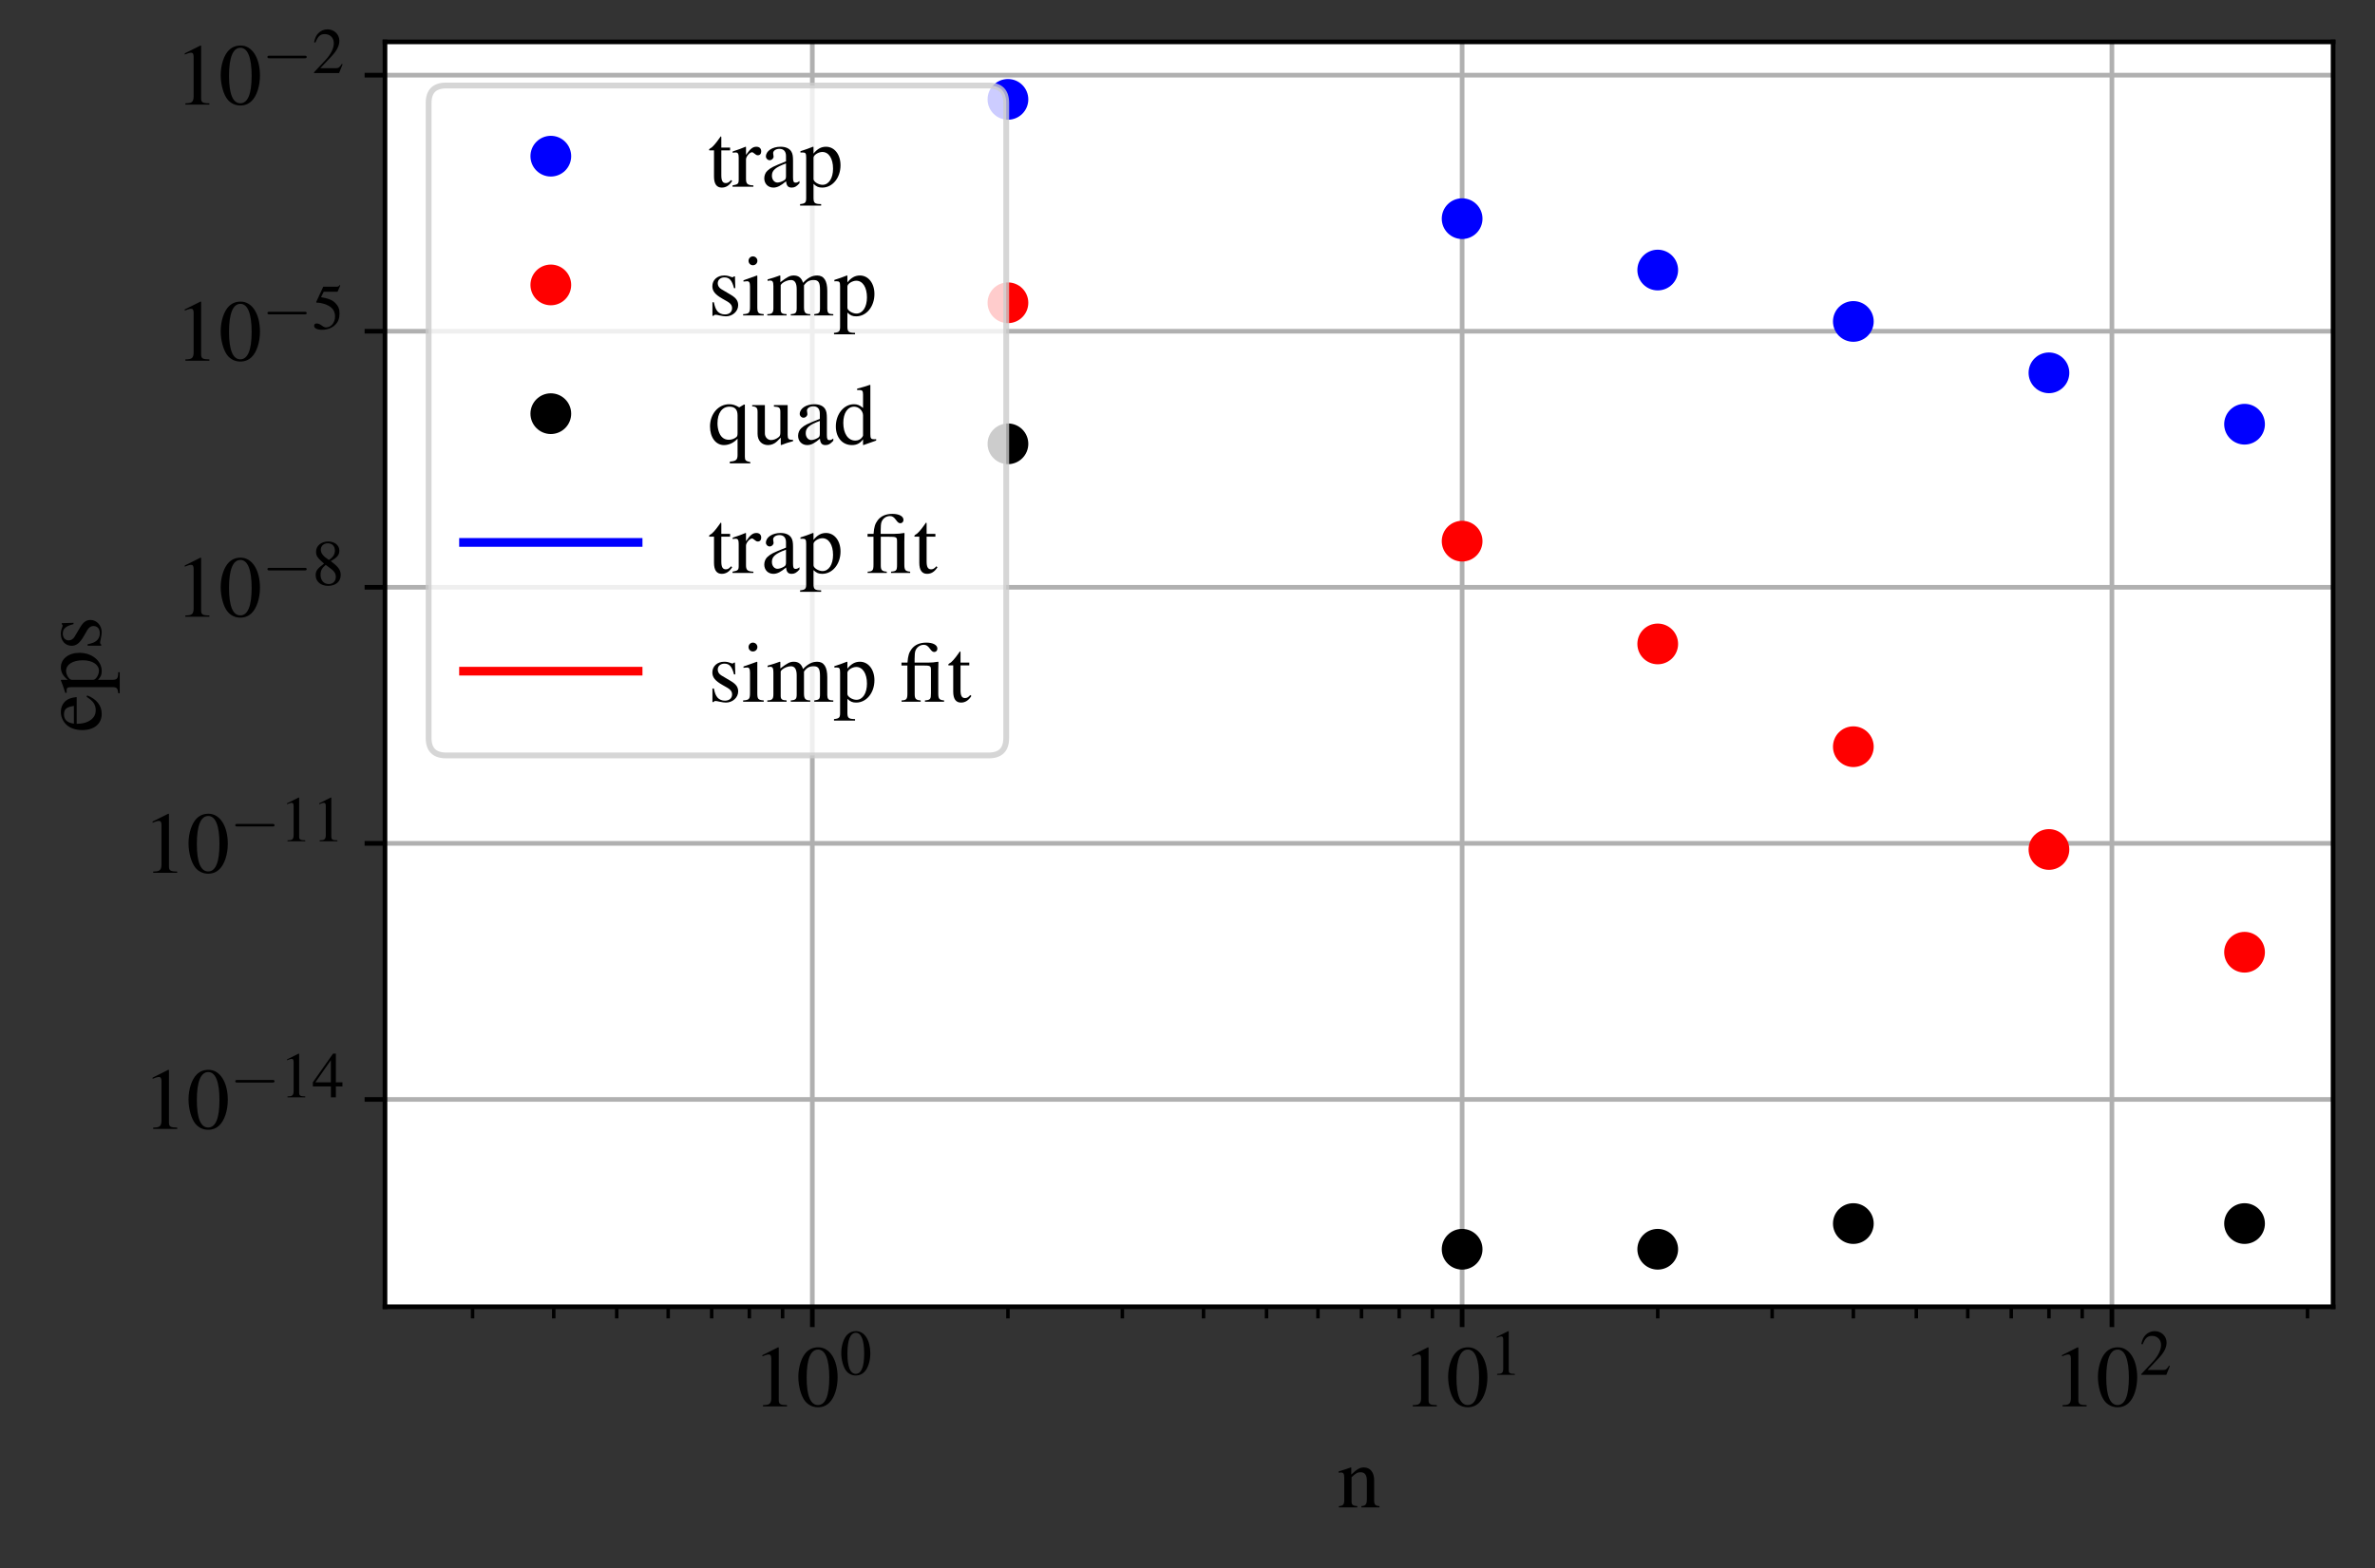 <?xml version="1.0" encoding="utf-8" standalone="no"?>
<!DOCTYPE svg PUBLIC "-//W3C//DTD SVG 1.1//EN"
  "http://www.w3.org/Graphics/SVG/1.1/DTD/svg11.dtd">
<!-- Created with matplotlib (https://matplotlib.org/) -->
<svg height="269.574pt" version="1.1" viewBox="0 0 408.162 269.574" width="408.162pt" xmlns="http://www.w3.org/2000/svg" xmlns:xlink="http://www.w3.org/1999/xlink">
 <rect x="0" y="0" width="408.162" height="269.574" fill="#333333" stroke="none"/>
 <defs>
  <style type="text/css">*{stroke-linecap:butt;stroke-linejoin:round;}</style>
 </defs>
 <g id="figure_1">
  <g id="patch_1">
   <path d="M 0 269.574 
L 408.162 269.574 
L 408.162 0 
L 0 0 
z
" style="fill:none;"/>
  </g>
  <g id="axes_1">
   <g id="patch_2">
    <path d="M 66.162 224.64 
L 400.962 224.64 
L 400.962 7.2 
L 66.162 7.2 
z
" style="fill:#ffffff;"/>
   </g>
   <g id="matplotlib.axis_1">
    <g id="xtick_1">
     <g id="line2d_1">
      <path clip-path="url(#p7e5775af2e)" d="M 139.605 224.64 
L 139.605 7.2 
" style="fill:none;stroke:#b0b0b0;stroke-linecap:square;stroke-width:0.8;"/>
     </g>
     <g id="line2d_2">
      <defs>
       <path d="M 0 0 
L 0 3.5 
" id="m2891822475" style="stroke:#000000;stroke-width:0.8;"/>
      </defs>
      <g>
       <use style="stroke:#000000;stroke-width:0.8;" x="139.605" xlink:href="#m2891822475" y="224.64"/>
      </g>
     </g>
     <g id="text_1">
      <!-- $\mathdefault{10^{0}}$ -->
      <g transform="translate(129.368 241.772)scale(0.15 -0.15)">
       <defs>
        <path d="M 29.094 68 
L 11.094 59 
L 11.094 57.594 
C 12.297 58.094 13.406 58.484 13.797 58.688 
C 15.594 59.391 17.297 59.781 18.297 59.781 
C 20.406 59.781 21.297 58.297 21.297 55.078 
L 21.297 9.359 
C 21.297 6.031 20.5 3.719 18.906 2.797 
C 17.406 1.891 16 1.594 11.797 1.5 
L 11.797 0 
L 39.406 0 
L 39.406 1.5 
C 31.5 1.594 29.906 2.609 29.906 7.453 
L 29.906 67.797 
z
" id="Nimbus_Roman_No9_L_Regular-49"/>
        <path d="M 25.406 68 
C 19.906 68 15.703 66.297 12 62.797 
C 6.203 57.203 2.406 45.688 2.406 34 
C 2.406 23.094 5.703 11.391 10.406 5.797 
C 14.094 1.391 19.203 -1 25 -1 
C 30.094 -1 34.406 0.688 38 4.188 
C 43.797 9.688 47.594 21.297 47.594 33.391 
C 47.594 53.891 38.5 68 25.406 68 
z
M 25.094 65.391 
C 33.5 65.391 38 54.094 38 33.188 
C 38 12.297 33.594 1.594 25 1.594 
C 16.406 1.594 12 12.297 12 33.094 
C 12 54.297 16.5 65.391 25.094 65.391 
z
" id="Nimbus_Roman_No9_L_Regular-48"/>
       </defs>
       <use transform="scale(0.996)" xlink:href="#Nimbus_Roman_No9_L_Regular-49"/>
       <use transform="translate(49.813 0)scale(0.996)" xlink:href="#Nimbus_Roman_No9_L_Regular-48"/>
       <use transform="translate(99.626 36.163)scale(0.737)" xlink:href="#Nimbus_Roman_No9_L_Regular-48"/>
      </g>
     </g>
    </g>
    <g id="xtick_2">
     <g id="line2d_3">
      <path clip-path="url(#p7e5775af2e)" d="M 251.277 224.64 
L 251.277 7.2 
" style="fill:none;stroke:#b0b0b0;stroke-linecap:square;stroke-width:0.8;"/>
     </g>
     <g id="line2d_4">
      <g>
       <use style="stroke:#000000;stroke-width:0.8;" x="251.277" xlink:href="#m2891822475" y="224.64"/>
      </g>
     </g>
     <g id="text_2">
      <!-- $\mathdefault{10^{1}}$ -->
      <g transform="translate(241.041 241.772)scale(0.15 -0.15)">
       <use transform="scale(0.996)" xlink:href="#Nimbus_Roman_No9_L_Regular-49"/>
       <use transform="translate(49.813 0)scale(0.996)" xlink:href="#Nimbus_Roman_No9_L_Regular-48"/>
       <use transform="translate(99.626 36.163)scale(0.737)" xlink:href="#Nimbus_Roman_No9_L_Regular-49"/>
      </g>
     </g>
    </g>
    <g id="xtick_3">
     <g id="line2d_5">
      <path clip-path="url(#p7e5775af2e)" d="M 362.949 224.64 
L 362.949 7.2 
" style="fill:none;stroke:#b0b0b0;stroke-linecap:square;stroke-width:0.8;"/>
     </g>
     <g id="line2d_6">
      <g>
       <use style="stroke:#000000;stroke-width:0.8;" x="362.949" xlink:href="#m2891822475" y="224.64"/>
      </g>
     </g>
     <g id="text_3">
      <!-- $\mathdefault{10^{2}}$ -->
      <g transform="translate(352.713 241.772)scale(0.15 -0.15)">
       <defs>
        <path d="M 47.5 13.734 
L 46.203 14.25 
C 42.5 8.5 41.203 7.594 36.703 7.594 
L 12.797 7.594 
L 29.594 25.328 
C 38.5 34.703 42.406 42.359 42.406 50.219 
C 42.406 60.281 34.297 68 23.906 68 
C 18.406 68 13.203 65.797 9.5 61.797 
C 6.297 58.375 4.797 55.156 3.094 48 
L 5.203 47.484 
C 9.203 57.359 12.797 60.594 19.703 60.594 
C 28.094 60.594 33.797 54.844 33.797 46.391 
C 33.797 38.531 29.203 29.156 20.797 20.188 
L 3 1.188 
L 3 0 
L 42 0 
z
" id="Nimbus_Roman_No9_L_Regular-50"/>
       </defs>
       <use transform="scale(0.996)" xlink:href="#Nimbus_Roman_No9_L_Regular-49"/>
       <use transform="translate(49.813 0)scale(0.996)" xlink:href="#Nimbus_Roman_No9_L_Regular-48"/>
       <use transform="translate(99.626 36.163)scale(0.737)" xlink:href="#Nimbus_Roman_No9_L_Regular-50"/>
      </g>
     </g>
    </g>
    <g id="xtick_4">
     <g id="line2d_7">
      <defs>
       <path d="M 0 0 
L 0 2 
" id="m1142195ed1" style="stroke:#000000;stroke-width:0.6;"/>
      </defs>
      <g>
       <use style="stroke:#000000;stroke-width:0.6;" x="81.214" xlink:href="#m1142195ed1" y="224.64"/>
      </g>
     </g>
    </g>
    <g id="xtick_5">
     <g id="line2d_8">
      <g>
       <use style="stroke:#000000;stroke-width:0.6;" x="95.166" xlink:href="#m1142195ed1" y="224.64"/>
      </g>
     </g>
    </g>
    <g id="xtick_6">
     <g id="line2d_9">
      <g>
       <use style="stroke:#000000;stroke-width:0.6;" x="105.988" xlink:href="#m1142195ed1" y="224.64"/>
      </g>
     </g>
    </g>
    <g id="xtick_7">
     <g id="line2d_10">
      <g>
       <use style="stroke:#000000;stroke-width:0.6;" x="114.831" xlink:href="#m1142195ed1" y="224.64"/>
      </g>
     </g>
    </g>
    <g id="xtick_8">
     <g id="line2d_11">
      <g>
       <use style="stroke:#000000;stroke-width:0.6;" x="122.307" xlink:href="#m1142195ed1" y="224.64"/>
      </g>
     </g>
    </g>
    <g id="xtick_9">
     <g id="line2d_12">
      <g>
       <use style="stroke:#000000;stroke-width:0.6;" x="128.783" xlink:href="#m1142195ed1" y="224.64"/>
      </g>
     </g>
    </g>
    <g id="xtick_10">
     <g id="line2d_13">
      <g>
       <use style="stroke:#000000;stroke-width:0.6;" x="134.495" xlink:href="#m1142195ed1" y="224.64"/>
      </g>
     </g>
    </g>
    <g id="xtick_11">
     <g id="line2d_14">
      <g>
       <use style="stroke:#000000;stroke-width:0.6;" x="173.222" xlink:href="#m1142195ed1" y="224.64"/>
      </g>
     </g>
    </g>
    <g id="xtick_12">
     <g id="line2d_15">
      <g>
       <use style="stroke:#000000;stroke-width:0.6;" x="192.886" xlink:href="#m1142195ed1" y="224.64"/>
      </g>
     </g>
    </g>
    <g id="xtick_13">
     <g id="line2d_16">
      <g>
       <use style="stroke:#000000;stroke-width:0.6;" x="206.838" xlink:href="#m1142195ed1" y="224.64"/>
      </g>
     </g>
    </g>
    <g id="xtick_14">
     <g id="line2d_17">
      <g>
       <use style="stroke:#000000;stroke-width:0.6;" x="217.661" xlink:href="#m1142195ed1" y="224.64"/>
      </g>
     </g>
    </g>
    <g id="xtick_15">
     <g id="line2d_18">
      <g>
       <use style="stroke:#000000;stroke-width:0.6;" x="226.503" xlink:href="#m1142195ed1" y="224.64"/>
      </g>
     </g>
    </g>
    <g id="xtick_16">
     <g id="line2d_19">
      <g>
       <use style="stroke:#000000;stroke-width:0.6;" x="233.979" xlink:href="#m1142195ed1" y="224.64"/>
      </g>
     </g>
    </g>
    <g id="xtick_17">
     <g id="line2d_20">
      <g>
       <use style="stroke:#000000;stroke-width:0.6;" x="240.455" xlink:href="#m1142195ed1" y="224.64"/>
      </g>
     </g>
    </g>
    <g id="xtick_18">
     <g id="line2d_21">
      <g>
       <use style="stroke:#000000;stroke-width:0.6;" x="246.167" xlink:href="#m1142195ed1" y="224.64"/>
      </g>
     </g>
    </g>
    <g id="xtick_19">
     <g id="line2d_22">
      <g>
       <use style="stroke:#000000;stroke-width:0.6;" x="284.894" xlink:href="#m1142195ed1" y="224.64"/>
      </g>
     </g>
    </g>
    <g id="xtick_20">
     <g id="line2d_23">
      <g>
       <use style="stroke:#000000;stroke-width:0.6;" x="304.558" xlink:href="#m1142195ed1" y="224.64"/>
      </g>
     </g>
    </g>
    <g id="xtick_21">
     <g id="line2d_24">
      <g>
       <use style="stroke:#000000;stroke-width:0.6;" x="318.511" xlink:href="#m1142195ed1" y="224.64"/>
      </g>
     </g>
    </g>
    <g id="xtick_22">
     <g id="line2d_25">
      <g>
       <use style="stroke:#000000;stroke-width:0.6;" x="329.333" xlink:href="#m1142195ed1" y="224.64"/>
      </g>
     </g>
    </g>
    <g id="xtick_23">
     <g id="line2d_26">
      <g>
       <use style="stroke:#000000;stroke-width:0.6;" x="338.175" xlink:href="#m1142195ed1" y="224.64"/>
      </g>
     </g>
    </g>
    <g id="xtick_24">
     <g id="line2d_27">
      <g>
       <use style="stroke:#000000;stroke-width:0.6;" x="345.651" xlink:href="#m1142195ed1" y="224.64"/>
      </g>
     </g>
    </g>
    <g id="xtick_25">
     <g id="line2d_28">
      <g>
       <use style="stroke:#000000;stroke-width:0.6;" x="352.127" xlink:href="#m1142195ed1" y="224.64"/>
      </g>
     </g>
    </g>
    <g id="xtick_26">
     <g id="line2d_29">
      <g>
       <use style="stroke:#000000;stroke-width:0.6;" x="357.84" xlink:href="#m1142195ed1" y="224.64"/>
      </g>
     </g>
    </g>
    <g id="xtick_27">
     <g id="line2d_30">
      <g>
       <use style="stroke:#000000;stroke-width:0.6;" x="396.566" xlink:href="#m1142195ed1" y="224.64"/>
      </g>
     </g>
    </g>
    <g id="text_4">
     <!-- n -->
     <g transform="translate(229.826 259.139)scale(0.15 -0.15)">
      <defs>
       <path d="M 1.594 39.797 
C 2.203 40.094 3.203 40.188 4.297 40.188 
C 7.094 40.188 8 38.688 8 33.797 
L 8 9 
C 8 3.297 6.906 1.891 1.797 1.5 
L 1.797 0 
L 23 0 
L 23 1.5 
C 17.906 1.891 16.406 3.094 16.406 6.688 
L 16.406 34.797 
C 21.203 39.297 23.406 40.484 26.703 40.484 
C 31.594 40.484 34 37.391 34 30.797 
L 34 9.891 
C 34 3.594 32.703 1.891 27.703 1.5 
L 27.703 0 
L 48.5 0 
L 48.5 1.5 
C 43.594 2 42.406 3.188 42.406 8.094 
L 42.406 31 
C 42.406 40.391 38 46 30.594 46 
C 26 46 22.906 44.297 16.094 37.891 
L 16.094 45.797 
L 15.406 46 
C 10.5 44.188 7.094 43.094 1.594 41.484 
z
" id="Nimbus_Roman_No9_L_Regular-110"/>
      </defs>
      <use transform="scale(0.996)" xlink:href="#Nimbus_Roman_No9_L_Regular-110"/>
     </g>
    </g>
   </g>
   <g id="matplotlib.axis_2">
    <g id="ytick_1">
     <g id="line2d_31">
      <path clip-path="url(#p7e5775af2e)" d="M 66.162 188.999 
L 400.962 188.999 
" style="fill:none;stroke:#b0b0b0;stroke-linecap:square;stroke-width:0.8;"/>
     </g>
     <g id="line2d_32">
      <defs>
       <path d="M 0 0 
L -3.5 0 
" id="me72f2d9544" style="stroke:#000000;stroke-width:0.8;"/>
      </defs>
      <g>
       <use style="stroke:#000000;stroke-width:0.8;" x="66.162" xlink:href="#me72f2d9544" y="188.999"/>
      </g>
     </g>
     <g id="text_5">
      <!-- $\mathdefault{10^{-14}}$ -->
      <g transform="translate(24.567 194.065)scale(0.15 -0.15)">
       <defs>
        <path d="M 65.906 23 
C 67.594 23 69.406 23 69.406 25 
C 69.406 27 67.594 27 65.906 27 
L 11.797 27 
C 10.094 27 8.297 27 8.297 25 
C 8.297 23 10.094 23 11.797 23 
z
" id="CMSY10-0"/>
        <path d="M 47.203 23.391 
L 37 23.391 
L 37 68 
L 32.594 68 
L 1.203 23.391 
L 1.203 17 
L 29.297 17 
L 29.297 0 
L 37 0 
L 37 17 
L 47.203 17 
z
M 29.203 23.391 
L 5.203 23.391 
L 29.203 57.766 
z
" id="Nimbus_Roman_No9_L_Regular-52"/>
       </defs>
       <use transform="scale(0.996)" xlink:href="#Nimbus_Roman_No9_L_Regular-49"/>
       <use transform="translate(49.813 0)scale(0.996)" xlink:href="#Nimbus_Roman_No9_L_Regular-48"/>
       <use transform="translate(99.626 36.163)scale(0.737)" xlink:href="#CMSY10-0"/>
       <use transform="translate(156.909 36.163)scale(0.737)" xlink:href="#Nimbus_Roman_No9_L_Regular-49"/>
       <use transform="translate(193.771 36.163)scale(0.737)" xlink:href="#Nimbus_Roman_No9_L_Regular-52"/>
      </g>
     </g>
    </g>
    <g id="ytick_2">
     <g id="line2d_33">
      <path clip-path="url(#p7e5775af2e)" d="M 66.162 144.979 
L 400.962 144.979 
" style="fill:none;stroke:#b0b0b0;stroke-linecap:square;stroke-width:0.8;"/>
     </g>
     <g id="line2d_34">
      <g>
       <use style="stroke:#000000;stroke-width:0.8;" x="66.162" xlink:href="#me72f2d9544" y="144.979"/>
      </g>
     </g>
     <g id="text_6">
      <!-- $\mathdefault{10^{-11}}$ -->
      <g transform="translate(24.567 150.045)scale(0.15 -0.15)">
       <use transform="scale(0.996)" xlink:href="#Nimbus_Roman_No9_L_Regular-49"/>
       <use transform="translate(49.813 0)scale(0.996)" xlink:href="#Nimbus_Roman_No9_L_Regular-48"/>
       <use transform="translate(99.626 36.163)scale(0.737)" xlink:href="#CMSY10-0"/>
       <use transform="translate(156.909 36.163)scale(0.737)" xlink:href="#Nimbus_Roman_No9_L_Regular-49"/>
       <use transform="translate(193.771 36.163)scale(0.737)" xlink:href="#Nimbus_Roman_No9_L_Regular-49"/>
      </g>
     </g>
    </g>
    <g id="ytick_3">
     <g id="line2d_35">
      <path clip-path="url(#p7e5775af2e)" d="M 66.162 100.96 
L 400.962 100.96 
" style="fill:none;stroke:#b0b0b0;stroke-linecap:square;stroke-width:0.8;"/>
     </g>
     <g id="line2d_36">
      <g>
       <use style="stroke:#000000;stroke-width:0.8;" x="66.162" xlink:href="#me72f2d9544" y="100.96"/>
      </g>
     </g>
     <g id="text_7">
      <!-- $\mathdefault{10^{-8}}$ -->
      <g transform="translate(30.096 106.026)scale(0.15 -0.15)">
       <defs>
        <path d="M 29 37.5 
C 38.906 42.797 42.406 47 42.406 53.797 
C 42.406 62 35.203 68 25.203 68 
C 14.297 68 6.203 61.297 6.203 52.203 
C 6.203 45.688 8.094 42.797 18.594 33.594 
C 7.797 25.391 5.594 22.297 5.594 15.5 
C 5.594 5.797 13.5 -1 24.797 -1 
C 36.797 -1 44.5 5.594 44.5 15.891 
C 44.5 23.594 41.094 28.5 29 37.5 
z
M 27.203 27.188 
C 34.5 22 36.906 18.391 36.906 12.797 
C 36.906 6.297 32.406 1.797 25.906 1.797 
C 18.297 1.797 13.203 7.594 13.203 16.297 
C 13.203 22.688 15.406 26.891 21.203 31.594 
z
M 26.094 39.297 
C 17.203 45.094 13.594 49.688 13.594 55.297 
C 13.594 61.094 18.094 65.188 24.406 65.188 
C 31.203 65.188 35.5 60.797 35.5 53.891 
C 35.5 48.188 32.703 43.688 27 39.891 
C 26.5 39.594 26.5 39.594 26.094 39.297 
z
" id="Nimbus_Roman_No9_L_Regular-56"/>
       </defs>
       <use transform="scale(0.996)" xlink:href="#Nimbus_Roman_No9_L_Regular-49"/>
       <use transform="translate(49.813 0)scale(0.996)" xlink:href="#Nimbus_Roman_No9_L_Regular-48"/>
       <use transform="translate(99.626 36.163)scale(0.737)" xlink:href="#CMSY10-0"/>
       <use transform="translate(156.909 36.163)scale(0.737)" xlink:href="#Nimbus_Roman_No9_L_Regular-56"/>
      </g>
     </g>
    </g>
    <g id="ytick_4">
     <g id="line2d_37">
      <path clip-path="url(#p7e5775af2e)" d="M 66.162 56.94 
L 400.962 56.94 
" style="fill:none;stroke:#b0b0b0;stroke-linecap:square;stroke-width:0.8;"/>
     </g>
     <g id="line2d_38">
      <g>
       <use style="stroke:#000000;stroke-width:0.8;" x="66.162" xlink:href="#me72f2d9544" y="56.94"/>
      </g>
     </g>
     <g id="text_8">
      <!-- $\mathdefault{10^{-5}}$ -->
      <g transform="translate(30.096 62.006)scale(0.15 -0.15)">
       <defs>
        <path d="M 18.094 58.094 
L 37.703 58.094 
C 39.297 58.094 39.703 58.297 40 58.984 
L 43.797 67.891 
L 42.906 68.594 
C 41.406 66.5 40.406 66 38.297 66 
L 17.406 66 
L 6.5 42.453 
C 6.406 42.266 6.406 42.156 6.406 41.969 
C 6.406 41.469 6.797 41.172 7.594 41.172 
C 10.797 41.172 14.797 40.484 18.906 39.188 
C 30.406 35.531 35.703 29.406 35.703 19.609 
C 35.703 10.109 29.594 2.688 21.797 2.688 
C 19.797 2.688 18.094 3.391 15.094 5.562 
C 11.906 7.844 9.594 8.828 7.5 8.828 
C 4.594 8.828 3.203 7.641 3.203 5.172 
C 3.203 1.391 7.906 -1 15.406 -1 
C 23.797 -1 31 1.688 36 6.75 
C 40.594 11.203 42.703 16.844 42.703 24.359 
C 42.703 31.484 40.797 36.031 35.797 40.969 
C 31.406 45.328 25.703 47.609 13.906 49.688 
z
" id="Nimbus_Roman_No9_L_Regular-53"/>
       </defs>
       <use transform="scale(0.996)" xlink:href="#Nimbus_Roman_No9_L_Regular-49"/>
       <use transform="translate(49.813 0)scale(0.996)" xlink:href="#Nimbus_Roman_No9_L_Regular-48"/>
       <use transform="translate(99.626 36.163)scale(0.737)" xlink:href="#CMSY10-0"/>
       <use transform="translate(156.909 36.163)scale(0.737)" xlink:href="#Nimbus_Roman_No9_L_Regular-53"/>
      </g>
     </g>
    </g>
    <g id="ytick_5">
     <g id="line2d_39">
      <path clip-path="url(#p7e5775af2e)" d="M 66.162 12.92 
L 400.962 12.92 
" style="fill:none;stroke:#b0b0b0;stroke-linecap:square;stroke-width:0.8;"/>
     </g>
     <g id="line2d_40">
      <g>
       <use style="stroke:#000000;stroke-width:0.8;" x="66.162" xlink:href="#me72f2d9544" y="12.92"/>
      </g>
     </g>
     <g id="text_9">
      <!-- $\mathdefault{10^{-2}}$ -->
      <g transform="translate(30.096 17.986)scale(0.15 -0.15)">
       <use transform="scale(0.996)" xlink:href="#Nimbus_Roman_No9_L_Regular-49"/>
       <use transform="translate(49.813 0)scale(0.996)" xlink:href="#Nimbus_Roman_No9_L_Regular-48"/>
       <use transform="translate(99.626 36.163)scale(0.737)" xlink:href="#CMSY10-0"/>
       <use transform="translate(156.909 36.163)scale(0.737)" xlink:href="#Nimbus_Roman_No9_L_Regular-50"/>
      </g>
     </g>
    </g>
    <g id="text_10">
     <!-- eps -->
     <g transform="translate(17.332 125.88)rotate(-90)scale(0.15 -0.15)">
      <defs>
       <path d="M 40.797 16.438 
C 36 8.812 31.703 5.891 25.297 5.891 
C 19.594 5.891 15.297 8.812 12.406 14.531 
C 10.594 18.344 9.906 21.656 9.703 27.797 
L 40.5 27.797 
C 39.703 34.266 38.703 37.141 36.203 40.312 
C 33.203 43.891 28.594 46 23.406 46 
C 18.406 46 13.703 44.188 9.906 40.812 
C 5.203 36.734 2.5 29.688 2.5 21.469 
C 2.5 7.594 9.703 -1 21.203 -1 
C 30.703 -1 38.203 4.891 42.406 15.734 
z
M 9.906 31 
C 11 38.719 14.406 42.391 20.5 42.391 
C 26.594 42.391 29 39.609 30.297 31 
z
" id="Nimbus_Roman_No9_L_Regular-101"/>
       <path d="M 0.906 39.297 
C 1.797 39.391 2.5 39.391 3.406 39.391 
C 6.797 39.391 7.5 38.391 7.5 33.703 
L 7.5 -13.109 
C 7.5 -18.312 6.406 -19.406 0.5 -20 
L 0.5 -21.703 
L 24.703 -21.703 
L 24.703 -20 
C 17.203 -19.906 15.906 -18.797 15.906 -12.469 
L 15.906 3.297 
C 19.406 0 21.797 -1 26 -1 
C 37.797 -1 47 10.188 47 24.688 
C 47 37.094 40 46 30.297 46 
C 24.703 46 20.297 43.484 15.906 38.094 
L 15.906 45.797 
L 15.297 46 
C 9.906 43.891 6.406 42.594 0.906 40.891 
z
M 15.906 33.391 
C 15.906 36.391 21.5 39.984 26.094 39.984 
C 33.5 39.984 38.406 32.391 38.406 20.797 
C 38.406 9.688 33.5 2.188 26.297 2.188 
C 21.594 2.188 15.906 5.797 15.906 8.797 
z
" id="Nimbus_Roman_No9_L_Regular-112"/>
       <path d="M 31.5 31.391 
L 31.094 45 
L 30 45 
L 29.797 44.797 
C 28.906 44.094 28.797 43.984 28.406 43.984 
C 27.797 43.984 26.797 44.188 25.703 44.688 
C 23.5 45.594 21.297 46 18.703 46 
C 10.797 46 5.094 40.891 5.094 33.672 
C 5.094 28.062 8.297 24.047 16.797 19.234 
L 22.594 15.922 
C 26.094 13.922 27.797 11.516 27.797 8.406 
C 27.797 4 24.594 1.188 19.5 1.188 
C 16.094 1.188 13 2.5 11.094 4.703 
C 9 7.203 8.094 9.516 6.797 15.219 
L 5.203 15.219 
L 5.203 -0.406 
L 6.5 -0.406 
C 7.203 0.594 7.594 0.797 8.797 0.797 
C 9.703 0.797 11.094 0.594 13.406 0 
C 16.203 -0.609 18.906 -1 20.703 -1 
C 28.406 -1 34.797 4.797 34.797 11.812 
C 34.797 16.828 32.406 20.141 26.406 23.75 
L 15.594 30.156 
C 12.797 31.766 11.297 34.266 11.297 36.969 
C 11.297 40.984 14.406 43.797 19 43.797 
C 24.703 43.797 27.703 40.391 30 31.469 
z
" id="Nimbus_Roman_No9_L_Regular-115"/>
      </defs>
      <use transform="scale(0.996)" xlink:href="#Nimbus_Roman_No9_L_Regular-101"/>
      <use transform="translate(44.234 0)scale(0.996)" xlink:href="#Nimbus_Roman_No9_L_Regular-112"/>
      <use transform="translate(94.047 0)scale(0.996)" xlink:href="#Nimbus_Roman_No9_L_Regular-115"/>
     </g>
    </g>
   </g>
   <g id="line2d_41">
    <defs>
     <path d="M 0 3 
C 0.796 3 1.559 2.684 2.121 2.121 
C 2.684 1.559 3 0.796 3 0 
C 3 -0.796 2.684 -1.559 2.121 -2.121 
C 1.559 -2.684 0.796 -3 0 -3 
C -0.796 -3 -1.559 -2.684 -2.121 -2.121 
C -2.684 -1.559 -3 -0.796 -3 0 
C -3 0.796 -2.684 1.559 -2.121 2.121 
C -1.559 2.684 -0.796 3 0 3 
z
" id="mf15ece21a5" style="stroke:#0000ff;"/>
    </defs>
    <g clip-path="url(#p7e5775af2e)">
     <use style="fill:#0000ff;stroke:#0000ff;" x="173.222" xlink:href="#mf15ece21a5" y="17.084"/>
     <use style="fill:#0000ff;stroke:#0000ff;" x="251.277" xlink:href="#mf15ece21a5" y="37.59"/>
     <use style="fill:#0000ff;stroke:#0000ff;" x="284.894" xlink:href="#mf15ece21a5" y="46.424"/>
     <use style="fill:#0000ff;stroke:#0000ff;" x="318.511" xlink:href="#mf15ece21a5" y="55.258"/>
     <use style="fill:#0000ff;stroke:#0000ff;" x="352.127" xlink:href="#mf15ece21a5" y="64.092"/>
     <use style="fill:#0000ff;stroke:#0000ff;" x="385.744" xlink:href="#mf15ece21a5" y="72.926"/>
    </g>
   </g>
   <g id="line2d_42">
    <defs>
     <path d="M 0 3 
C 0.796 3 1.559 2.684 2.121 2.121 
C 2.684 1.559 3 0.796 3 0 
C 3 -0.796 2.684 -1.559 2.121 -2.121 
C 1.559 -2.684 0.796 -3 0 -3 
C -0.796 -3 -1.559 -2.684 -2.121 -2.121 
C -2.684 -1.559 -3 -0.796 -3 0 
C -3 0.796 -2.684 1.559 -2.121 2.121 
C -1.559 2.684 -0.796 3 0 3 
z
" id="m8cfda56244" style="stroke:#ff0000;"/>
    </defs>
    <g clip-path="url(#p7e5775af2e)">
     <use style="fill:#ff0000;stroke:#ff0000;" x="173.222" xlink:href="#m8cfda56244" y="52.05"/>
     <use style="fill:#ff0000;stroke:#ff0000;" x="251.277" xlink:href="#m8cfda56244" y="93.029"/>
     <use style="fill:#ff0000;stroke:#ff0000;" x="284.894" xlink:href="#m8cfda56244" y="110.696"/>
     <use style="fill:#ff0000;stroke:#ff0000;" x="318.511" xlink:href="#m8cfda56244" y="128.364"/>
     <use style="fill:#ff0000;stroke:#ff0000;" x="352.127" xlink:href="#m8cfda56244" y="146.032"/>
     <use style="fill:#ff0000;stroke:#ff0000;" x="385.744" xlink:href="#m8cfda56244" y="163.695"/>
    </g>
   </g>
   <g id="line2d_43">
    <defs>
     <path d="M 0 3 
C 0.796 3 1.559 2.684 2.121 2.121 
C 2.684 1.559 3 0.796 3 0 
C 3 -0.796 2.684 -1.559 2.121 -2.121 
C 1.559 -2.684 0.796 -3 0 -3 
C -0.796 -3 -1.559 -2.684 -2.121 -2.121 
C -2.684 -1.559 -3 -0.796 -3 0 
C -3 0.796 -2.684 1.559 -2.121 2.121 
C -1.559 2.684 -0.796 3 0 3 
z
" id="m68847a7171" style="stroke:#000000;"/>
    </defs>
    <g clip-path="url(#p7e5775af2e)">
     <use style="stroke:#000000;" x="173.222" xlink:href="#m68847a7171" y="76.296"/>
     <use style="stroke:#000000;" x="251.277" xlink:href="#m68847a7171" y="214.756"/>
     <use style="stroke:#000000;" x="284.894" xlink:href="#m68847a7171" y="214.756"/>
     <use style="stroke:#000000;" x="318.511" xlink:href="#m68847a7171" y="210.339"/>
     <use style="stroke:#000000;" x="352.127" xlink:href="#m68847a7171" y="14656.826"/>
     <use style="stroke:#000000;" x="385.744" xlink:href="#m68847a7171" y="210.339"/>
    </g>
   </g>
   <g id="line2d_44">
    <path clip-path="url(#p7e5775af2e)" style="fill:none;stroke:#0000ff;stroke-linecap:square;stroke-width:1.5;"/>
   </g>
   <g id="line2d_45">
    <path clip-path="url(#p7e5775af2e)" style="fill:none;stroke:#ff0000;stroke-linecap:square;stroke-width:1.5;"/>
   </g>
   <g id="patch_3">
    <path d="M 66.162 224.64 
L 66.162 7.2 
" style="fill:none;stroke:#000000;stroke-linecap:square;stroke-linejoin:miter;stroke-width:0.8;"/>
   </g>
   <g id="patch_4">
    <path d="M 400.962 224.64 
L 400.962 7.2 
" style="fill:none;stroke:#000000;stroke-linecap:square;stroke-linejoin:miter;stroke-width:0.8;"/>
   </g>
   <g id="patch_5">
    <path d="M 66.162 224.64 
L 400.962 224.64 
" style="fill:none;stroke:#000000;stroke-linecap:square;stroke-linejoin:miter;stroke-width:0.8;"/>
   </g>
   <g id="patch_6">
    <path d="M 66.162 7.2 
L 400.962 7.2 
" style="fill:none;stroke:#000000;stroke-linecap:square;stroke-linejoin:miter;stroke-width:0.8;"/>
   </g>
   <g id="legend_1">
    <g id="patch_7">
     <path d="M 76.662 129.864 
L 169.927 129.864 
Q 172.927 129.864 172.927 126.864 
L 172.927 17.7 
Q 172.927 14.7 169.927 14.7 
L 76.662 14.7 
Q 73.662 14.7 73.662 17.7 
L 73.662 126.864 
Q 73.662 129.864 76.662 129.864 
z
" style="fill:#ffffff;opacity:0.8;stroke:#cccccc;stroke-linejoin:miter;"/>
    </g>
    <g id="line2d_46"/>
    <g id="line2d_47">
     <g>
      <use style="fill:#0000ff;stroke:#0000ff;" x="94.662" xlink:href="#mf15ece21a5" y="26.848"/>
     </g>
    </g>
    <g id="text_11">
     <!-- trap -->
     <g transform="translate(121.662 32.098)scale(0.15 -0.15)">
      <defs>
       <path d="M 25.5 45 
L 15.406 45 
L 15.406 56.594 
C 15.406 57.594 15.297 57.891 14.703 57.891 
C 14 57 13.406 56.094 12.703 55.094 
C 8.906 49.594 4.594 44.797 3 44.391 
C 1.906 43.688 1.297 42.984 1.297 42.484 
C 1.297 42.188 1.406 41.984 1.703 41.797 
L 7 41.797 
L 7 11.688 
C 7 3.297 10 -1 15.906 -1 
C 20.797 -1 24.594 1.391 27.906 6.594 
L 26.594 7.688 
C 24.5 5.188 22.797 4.188 20.594 4.188 
C 16.906 4.188 15.406 6.891 15.406 13.188 
L 15.406 41.797 
L 25.5 41.797 
z
" id="Nimbus_Roman_No9_L_Regular-116"/>
       <path d="M 0.703 39 
C 2.094 39.297 3 39.391 4.203 39.391 
C 6.703 39.391 7.594 37.797 7.594 33.391 
L 7.594 8.391 
C 7.594 3.391 6.906 2.688 0.5 1.5 
L 0.5 0 
L 24.5 0 
L 24.5 1.5 
C 17.703 1.797 16 3.297 16 9 
L 16 31.5 
C 16 34.688 20.297 39.688 23 39.688 
C 23.594 39.688 24.5 39.188 25.594 38.188 
C 27.203 36.797 28.297 36.188 29.594 36.188 
C 32 36.188 33.5 37.891 33.5 40.688 
C 33.5 43.984 31.406 46 28 46 
C 23.797 46 20.906 43.688 16 36.594 
L 16 45.797 
L 15.5 46 
C 10.203 43.797 6.594 42.5 0.703 40.594 
z
" id="Nimbus_Roman_No9_L_Regular-114"/>
       <path d="M 44.203 6.594 
C 42.5 5.188 41.297 4.688 39.797 4.688 
C 37.5 4.688 36.797 6.094 36.797 10.5 
L 36.797 30 
C 36.797 35.188 36.297 38.094 34.797 40.5 
C 32.594 44.094 28.297 46 22.406 46 
C 13 46 5.594 41.094 5.594 34.797 
C 5.594 32.5 7.594 30.5 9.906 30.5 
C 12.297 30.5 14.406 32.5 14.406 34.688 
C 14.406 35.094 14.297 35.594 14.203 36.297 
C 14 37.188 13.906 38 13.906 38.688 
C 13.906 41.391 17.094 43.594 21.094 43.594 
C 26 43.594 28.703 40.688 28.703 35.297 
L 28.703 29.188 
C 13.297 23 11.594 22.188 7.297 18.391 
C 5.094 16.391 3.703 13 3.703 9.688 
C 3.703 3.391 8.094 -1 14.203 -1 
C 18.594 -1 22.703 1.094 28.797 6.297 
C 29.297 1.094 31.094 -1 35.203 -1 
C 38.594 -1 40.703 0.188 44.203 4 
z
M 28.703 12.297 
C 28.703 9.188 28.203 8.297 26.094 7.094 
C 23.703 5.688 20.906 4.797 18.797 4.797 
C 15.297 4.797 12.5 8.188 12.5 12.5 
L 12.5 12.891 
C 12.5 18.797 16.594 22.391 28.703 26.797 
z
" id="Nimbus_Roman_No9_L_Regular-97"/>
      </defs>
      <use transform="scale(0.996)" xlink:href="#Nimbus_Roman_No9_L_Regular-116"/>
      <use transform="translate(27.695 0)scale(0.996)" xlink:href="#Nimbus_Roman_No9_L_Regular-114"/>
      <use transform="translate(60.87 0)scale(0.996)" xlink:href="#Nimbus_Roman_No9_L_Regular-97"/>
      <use transform="translate(105.104 0)scale(0.996)" xlink:href="#Nimbus_Roman_No9_L_Regular-112"/>
     </g>
    </g>
    <g id="line2d_48"/>
    <g id="line2d_49">
     <g>
      <use style="fill:#ff0000;stroke:#ff0000;" x="94.662" xlink:href="#m8cfda56244" y="48.981"/>
     </g>
    </g>
    <g id="text_12">
     <!-- simp -->
     <g transform="translate(121.662 54.231)scale(0.15 -0.15)">
      <defs>
       <path d="M 17.5 46 
L 2 40.5 
L 2 39 
L 2.797 39.094 
C 4 39.297 5.297 39.391 6.203 39.391 
C 8.594 39.391 9.5 37.797 9.5 33.391 
L 9.5 10.188 
C 9.5 3 8.5 1.891 1.594 1.5 
L 1.594 0 
L 25.297 0 
L 25.297 1.5 
C 18.703 2 17.906 3 17.906 10.188 
L 17.906 45.688 
z
M 12.797 68 
C 10.094 68 7.797 65.688 7.797 62.891 
C 7.797 60.094 10 57.797 12.797 57.797 
C 15.703 57.797 18 59.984 18 62.891 
C 18 65.688 15.703 68 12.797 68 
z
" id="Nimbus_Roman_No9_L_Regular-105"/>
       <path d="M 1.906 39.797 
C 3.203 40.094 4 40.188 5.094 40.188 
C 7.703 40.188 8.594 38.594 8.594 33.797 
L 8.594 8.5 
C 8.594 3.094 7.203 1.594 1.594 1.5 
L 1.594 0 
L 23.797 0 
L 23.797 1.5 
C 18.5 1.688 17 2.797 17 6.688 
L 17 34.891 
C 17 35.094 17.797 36.094 18.5 36.797 
C 21 39.094 25.297 40.797 28.797 40.797 
C 33.203 40.797 35.406 37.297 35.406 30.297 
L 35.406 8.594 
C 35.406 3 34.297 1.891 28.594 1.5 
L 28.594 0 
L 51 0 
L 51 1.5 
C 45.297 1.594 43.797 3.297 43.797 9.5 
L 43.797 34.688 
C 46.797 39 50.094 40.797 54.703 40.797 
C 60.406 40.797 62.203 38.094 62.203 29.797 
L 62.203 8.688 
C 62.203 3 61.406 2.188 55.594 1.5 
L 55.594 0 
L 77.5 0 
L 77.5 1.5 
L 74.906 1.688 
C 71.906 1.891 70.594 3.688 70.594 7.594 
L 70.594 28.188 
C 70.594 40 66.703 46 59 46 
C 53.203 46 48.094 43.391 42.703 37.594 
C 40.906 43.297 37.5 46 32.094 46 
C 27.703 46 24.906 44.594 16.594 38.297 
L 16.594 45.797 
L 15.906 46 
C 10.797 44.094 7.406 42.984 1.906 41.484 
z
" id="Nimbus_Roman_No9_L_Regular-109"/>
      </defs>
      <use transform="scale(0.996)" xlink:href="#Nimbus_Roman_No9_L_Regular-115"/>
      <use transform="translate(38.754 0)scale(0.996)" xlink:href="#Nimbus_Roman_No9_L_Regular-105"/>
      <use transform="translate(66.449 0)scale(0.996)" xlink:href="#Nimbus_Roman_No9_L_Regular-109"/>
      <use transform="translate(143.957 0)scale(0.996)" xlink:href="#Nimbus_Roman_No9_L_Regular-112"/>
     </g>
    </g>
    <g id="line2d_50"/>
    <g id="line2d_51">
     <g>
      <use style="stroke:#000000;" x="94.662" xlink:href="#m68847a7171" y="71.113"/>
     </g>
    </g>
    <g id="text_13">
     <!-- quad -->
     <g transform="translate(121.662 76.363)scale(0.15 -0.15)">
      <defs>
       <path d="M 36 42.391 
C 31.406 45.094 28.406 46 24.5 46 
C 12 46 2.406 34.812 2.406 20.453 
C 2.406 7.891 9 -1 18.406 -1 
C 24.203 -1 29.703 1.594 34.094 6.391 
L 34.094 -12.406 
C 34.094 -18 32.297 -19.5 25.203 -20 
L 25.203 -22 
L 48.797 -22 
L 48.797 -20.609 
C 43.297 -19.391 42.5 -18.578 42.5 -14.312 
L 42.5 45.594 
L 41.406 45.594 
z
M 34.094 12.672 
C 34.094 10.281 33.703 8.984 32.703 8.188 
C 30.5 6.297 27.203 5.094 24.094 5.094 
C 21 5.094 18.297 6.094 16.297 8.078 
C 13.094 10.984 11 17.453 11 24.047 
C 11 35.812 16.297 43.188 24.797 43.188 
C 31 43.188 34.094 39.906 34.094 33.219 
z
" id="Nimbus_Roman_No9_L_Regular-113"/>
       <path d="M 47.906 4.984 
L 47.406 4.984 
C 42.797 4.984 41.703 6.094 41.703 10.688 
L 41.703 45 
L 25.906 45 
L 25.906 43.297 
C 32.094 43 33.297 42 33.297 37 
L 33.297 13.5 
C 33.297 10.688 32.797 9.297 31.406 8.188 
C 28.703 6 25.594 4.797 22.594 4.797 
C 18.703 4.797 15.5 8.188 15.5 12.391 
L 15.5 45 
L 0.906 45 
L 0.906 43.594 
C 5.703 43.297 7.094 41.797 7.094 37.188 
L 7.094 12 
C 7.094 4.094 11.906 -1 19.203 -1 
C 22.906 -1 26.797 0.594 29.5 3.297 
L 33.797 7.594 
L 33.797 -0.703 
L 34.203 -1 
C 39.203 1 42.797 2.094 47.906 3.5 
z
" id="Nimbus_Roman_No9_L_Regular-117"/>
       <path d="M 34.406 -1 
L 49.094 4.188 
L 49.094 5.797 
C 47.297 5.688 47.094 5.688 46.797 5.688 
C 43.203 5.688 42.406 6.797 42.406 11.391 
L 42.406 68.094 
L 41.906 68.297 
C 37.094 66.594 33.594 65.594 27.203 63.891 
L 27.203 62.297 
C 28 62.391 28.594 62.391 29.406 62.391 
C 33.094 62.391 34 61.391 34 57.297 
L 34 41.688 
C 30.203 44.891 27.5 46 23.5 46 
C 12 46 2.703 34.688 2.703 20.5 
C 2.703 7.688 10.203 -1 21.203 -1 
C 26.797 -1 30.594 1 34 5.688 
L 34 -0.703 
z
M 34 10.188 
C 34 9.5 33.297 8.297 32.297 7.188 
C 30.5 5.188 28 4.188 25.094 4.188 
C 16.797 4.188 11.297 12.188 11.297 24.5 
C 11.297 35.797 16.203 43.188 23.797 43.188 
C 29.094 43.188 34 38.5 34 33.188 
z
" id="Nimbus_Roman_No9_L_Regular-100"/>
      </defs>
      <use transform="scale(0.996)" xlink:href="#Nimbus_Roman_No9_L_Regular-113"/>
      <use transform="translate(49.813 0)scale(0.996)" xlink:href="#Nimbus_Roman_No9_L_Regular-117"/>
      <use transform="translate(99.626 0)scale(0.996)" xlink:href="#Nimbus_Roman_No9_L_Regular-97"/>
      <use transform="translate(143.86 0)scale(0.996)" xlink:href="#Nimbus_Roman_No9_L_Regular-100"/>
     </g>
    </g>
    <g id="line2d_52">
     <path d="M 79.662 93.246 
L 109.662 93.246 
" style="fill:none;stroke:#0000ff;stroke-linecap:square;stroke-width:1.5;"/>
    </g>
    <g id="line2d_53"/>
    <g id="text_14">
     <!-- trap fit -->
     <g transform="translate(121.662 98.496)scale(0.15 -0.15)">
      <defs>
       <path d="M 3.094 41.688 
L 9.906 41.688 
L 9.906 9.391 
C 9.906 3 8.797 1.688 3.203 1.5 
L 3.203 0 
L 25.203 0 
L 25.203 1.5 
C 19.594 1.891 18.297 3.297 18.297 8.797 
L 18.297 41.688 
L 26.906 41.688 
C 36.5 41.688 37 41.391 37 36.094 
L 37 9.688 
C 37 2.891 36.297 2 30.094 1.5 
L 30.094 0 
L 52.094 0 
L 52.094 1.5 
C 46.5 2 45.406 3.297 45.406 9.688 
L 45.406 35.891 
C 45.406 38.094 45.406 40.391 45.594 45.688 
L 45.203 46 
C 40.797 45.281 37.906 45 33.906 45 
L 18.203 45 
L 18.203 49.234 
C 18.203 53.562 18.5 56.625 19 58.297 
C 20.406 62.531 24.297 65.484 28.797 65.484 
C 31.594 65.484 33.5 64.203 35.906 60.859 
C 37.797 58.203 39.094 57.219 40.797 57.219 
C 42.906 57.219 44.406 58.891 44.406 61.062 
C 44.406 65.203 39.406 68 31.703 68 
C 24.094 68 18.297 65.391 14.703 60.562 
C 11.703 56.516 10.594 52.875 10 45 
L 3.094 45 
z
" id="Nimbus_Roman_No9_L_Regular-2"/>
      </defs>
      <use transform="scale(0.996)" xlink:href="#Nimbus_Roman_No9_L_Regular-116"/>
      <use transform="translate(27.695 0)scale(0.996)" xlink:href="#Nimbus_Roman_No9_L_Regular-114"/>
      <use transform="translate(60.87 0)scale(0.996)" xlink:href="#Nimbus_Roman_No9_L_Regular-97"/>
      <use transform="translate(105.104 0)scale(0.996)" xlink:href="#Nimbus_Roman_No9_L_Regular-112"/>
      <use transform="translate(179.824 0)scale(0.996)" xlink:href="#Nimbus_Roman_No9_L_Regular-2"/>
      <use transform="translate(235.215 0)scale(0.996)" xlink:href="#Nimbus_Roman_No9_L_Regular-116"/>
     </g>
    </g>
    <g id="line2d_54">
     <path d="M 79.662 115.379 
L 109.662 115.379 
" style="fill:none;stroke:#ff0000;stroke-linecap:square;stroke-width:1.5;"/>
    </g>
    <g id="line2d_55"/>
    <g id="text_15">
     <!-- simp fit -->
     <g transform="translate(121.662 120.629)scale(0.15 -0.15)">
      <use transform="scale(0.996)" xlink:href="#Nimbus_Roman_No9_L_Regular-115"/>
      <use transform="translate(38.754 0)scale(0.996)" xlink:href="#Nimbus_Roman_No9_L_Regular-105"/>
      <use transform="translate(66.449 0)scale(0.996)" xlink:href="#Nimbus_Roman_No9_L_Regular-109"/>
      <use transform="translate(143.957 0)scale(0.996)" xlink:href="#Nimbus_Roman_No9_L_Regular-112"/>
      <use transform="translate(218.677 0)scale(0.996)" xlink:href="#Nimbus_Roman_No9_L_Regular-2"/>
      <use transform="translate(274.069 0)scale(0.996)" xlink:href="#Nimbus_Roman_No9_L_Regular-116"/>
     </g>
    </g>
   </g>
  </g>
 </g>
 <defs>
  <clipPath id="p7e5775af2e">
   <rect height="217.44" width="334.8" x="66.162" y="7.2"/>
  </clipPath>
 </defs>
</svg>
